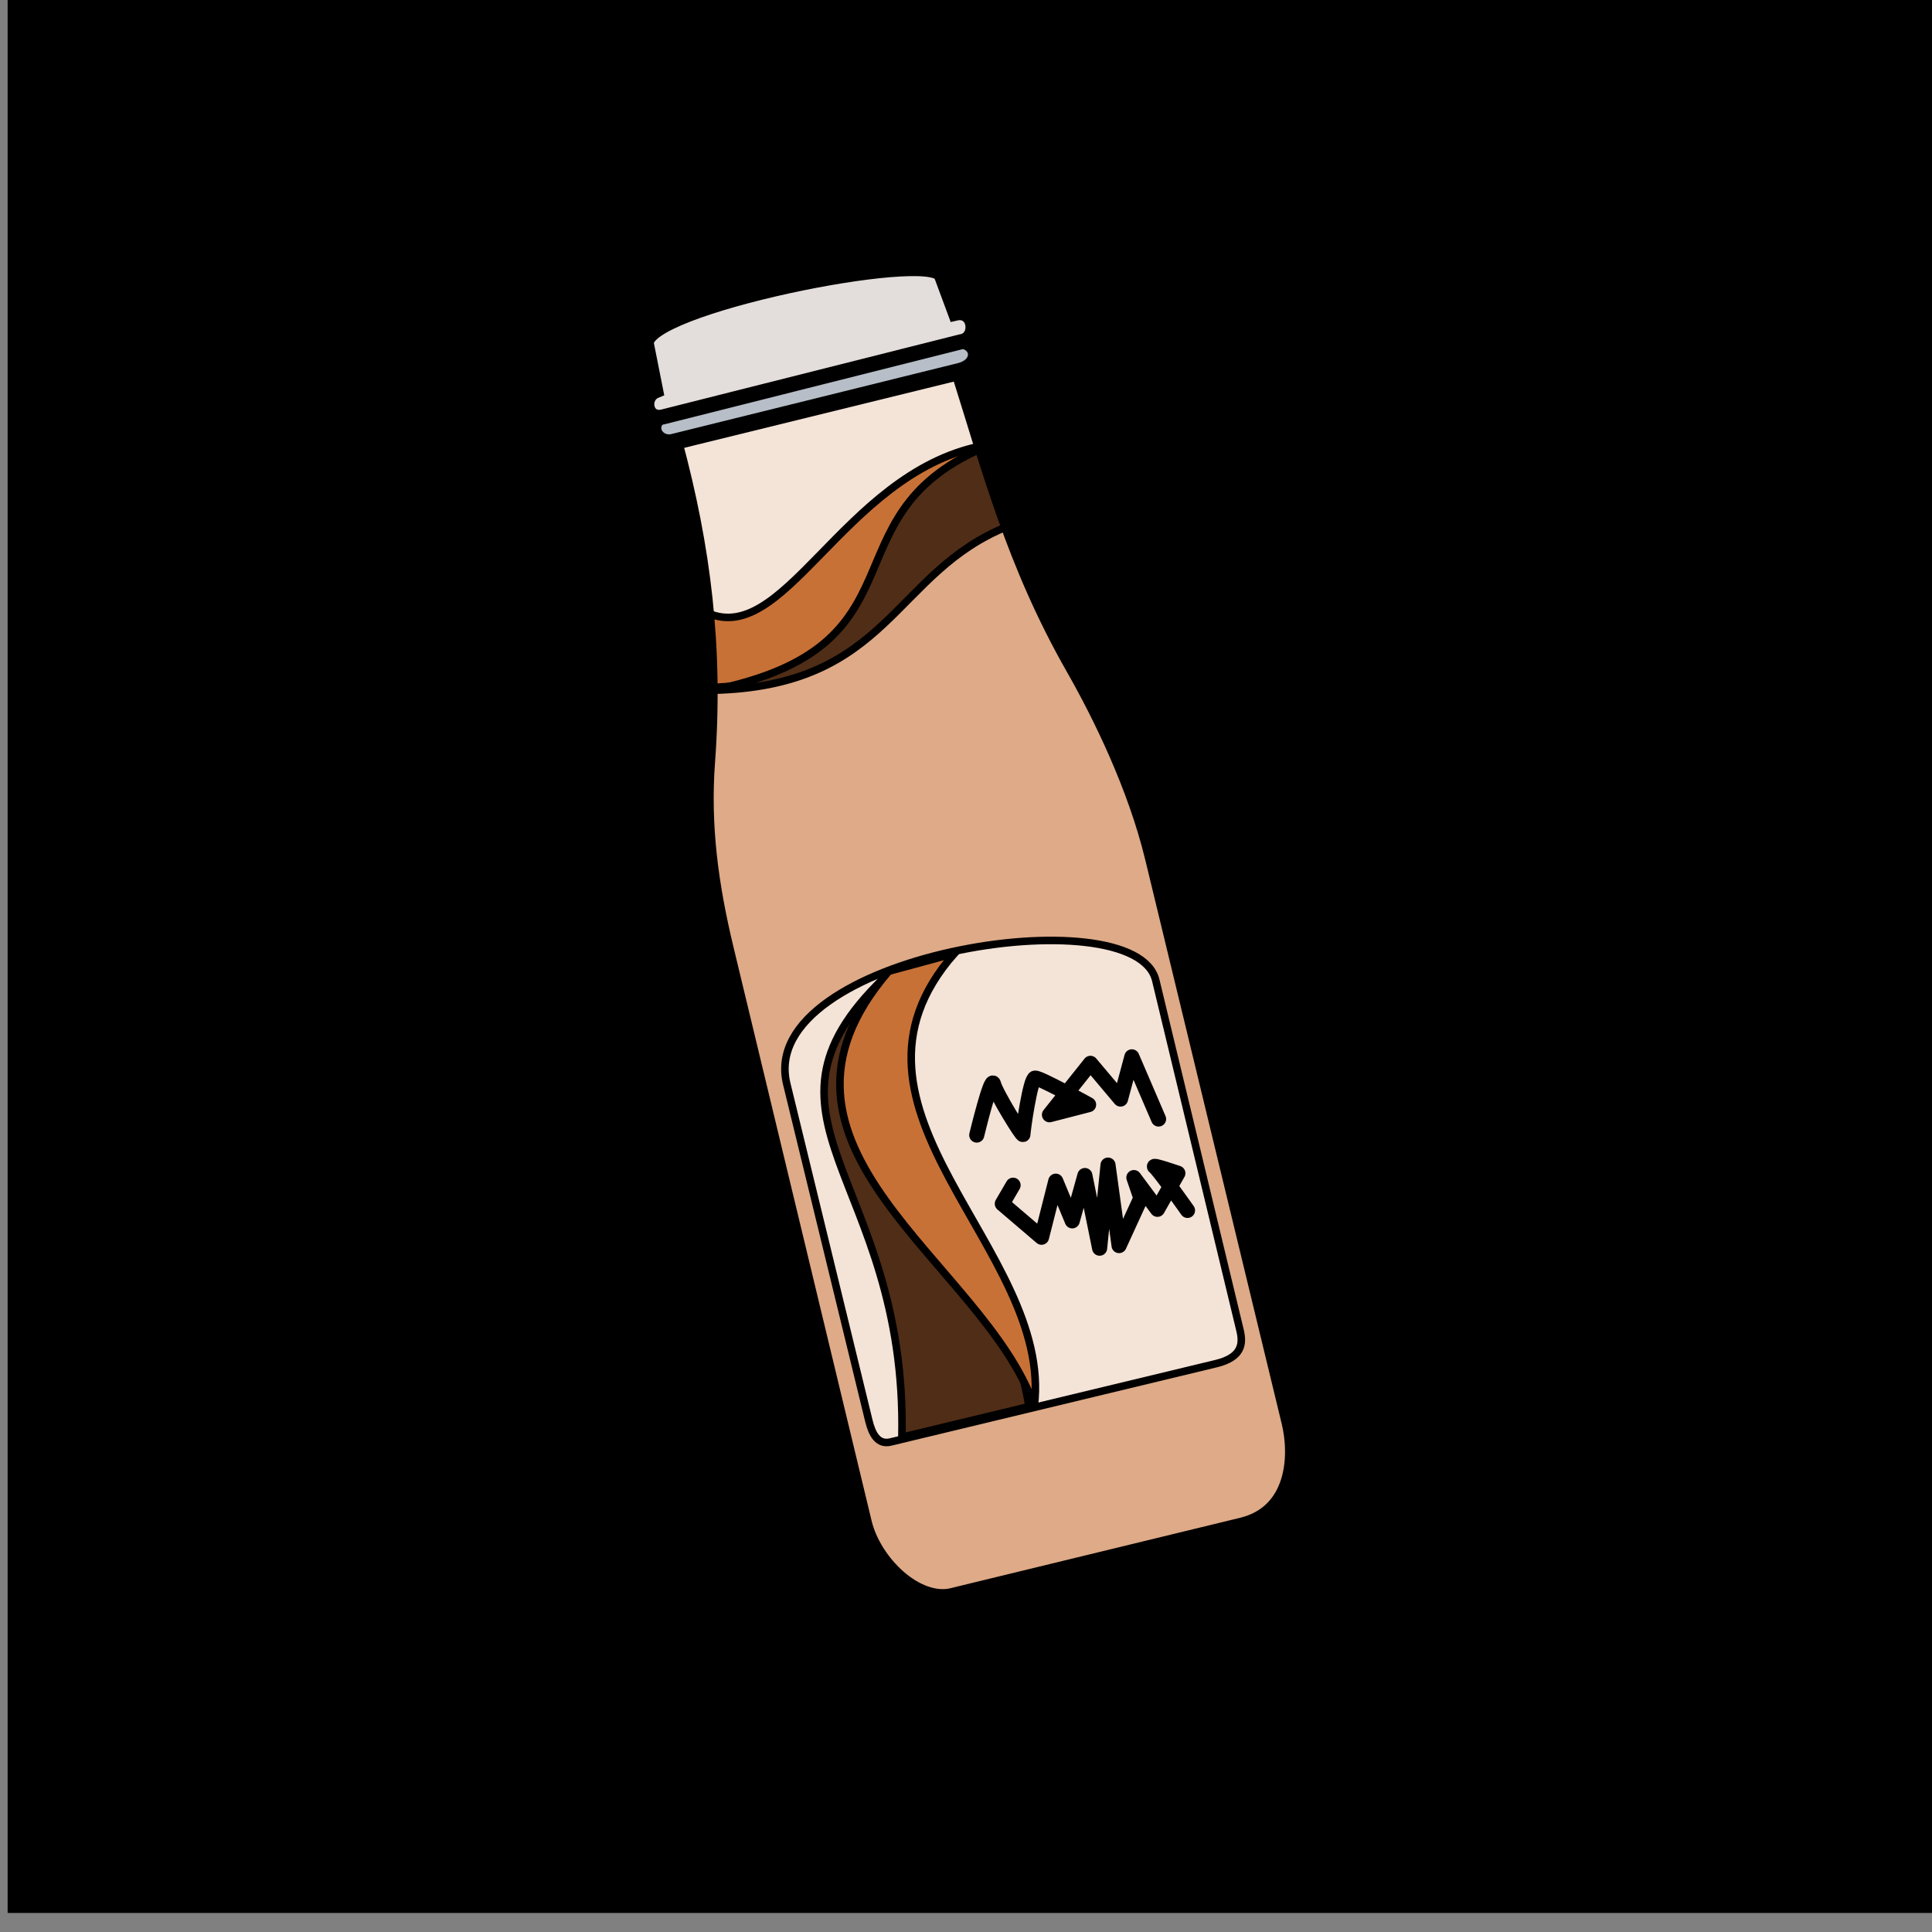 <?xml version="1.0" encoding="UTF-8" standalone="no"?>
<!-- Created with Inkscape (http://www.inkscape.org/) -->

<svg
   xmlns:dc="http://purl.org/dc/elements/1.1/"
   xmlns:cc="http://creativecommons.org/ns#"
   xmlns:rdf="http://www.w3.org/1999/02/22-rdf-syntax-ns#"
   xmlns:svg="http://www.w3.org/2000/svg"
   xmlns="http://www.w3.org/2000/svg"
   xmlns:sodipodi="http://sodipodi.sourceforge.net/DTD/sodipodi-0.dtd"
   xmlns:inkscape="http://www.inkscape.org/namespaces/inkscape"
   width="100%"
   height="100%"
   viewBox="0 0 64 64"
   id="svg4311"
   version="1.1"
   inkscape:version="0.91 r13725"
   sodipodi:docname="attributeSquirrelMorphDrink.svg">
  <rect x="0" y="0" width="64" height="64" fill="#808080" stroke="none"/>
  <defs
     id="defs4313">
    <inkscape:path-effect
       effect="powerstroke"
       id="path-effect4155"
       is_visible="true"
       offset_points="0.928,1.289"
       sort_points="true"
       interpolator_type="Linear"
       interpolator_beta="0.2"
       start_linecap_type="zerowidth"
       linejoin_type="round"
       miter_limit="4"
       end_linecap_type="zerowidth"
       cusp_linecap_type="round" />
    <inkscape:path-effect
       effect="powerstroke"
       id="path-effect4151"
       is_visible="true"
       offset_points="0,0.5"
       sort_points="true"
       interpolator_type="CubicBezierJohan"
       interpolator_beta="0.2"
       start_linecap_type="zerowidth"
       linejoin_type="round"
       miter_limit="4"
       end_linecap_type="zerowidth"
       cusp_linecap_type="round" />
    <inkscape:path-effect
       effect="powerstroke"
       id="path-effect4147"
       is_visible="true"
       offset_points="0,0.5"
       sort_points="true"
       interpolator_type="CubicBezierJohan"
       interpolator_beta="0.2"
       start_linecap_type="zerowidth"
       linejoin_type="round"
       miter_limit="4"
       end_linecap_type="zerowidth"
       cusp_linecap_type="round" />
    <inkscape:path-effect
       effect="powerstroke"
       id="path-effect4183"
       is_visible="true"
       offset_points="0.238,0.518"
       sort_points="true"
       interpolator_type="Linear"
       interpolator_beta="0.2"
       start_linecap_type="zerowidth"
       linejoin_type="round"
       miter_limit="4"
       end_linecap_type="zerowidth"
       cusp_linecap_type="round" />
  </defs>
  <sodipodi:namedview
     id="base"
     pagecolor="#ffffff"
     bordercolor="#666666"
     borderopacity="1.0"
     inkscape:pageopacity="0.0"
     inkscape:pageshadow="2"
     inkscape:zoom="7.919596"
     inkscape:cx="68.615309"
     inkscape:cy="24.400935"
     inkscape:document-units="px"
     inkscape:current-layer="layer5"
     showgrid="false"
     units="px"
     inkscape:window-width="2560"
     inkscape:window-height="1388"
     inkscape:window-x="-8"
     inkscape:window-y="-8"
     inkscape:window-maximized="1"
     showguides="false" />
  <g
     inkscape:groupmode="layer"
     id="layer5"
     inkscape:label="Stage5"
     style="display:inline;opacity:1">
    <ellipse
       style="display:inline;fill:#ff8080;fill-opacity:1;stroke:#000000;stroke-width:1.128;stroke-linecap:round;stroke-linejoin:round;stroke-miterlimit:4;stroke-dasharray:none;stroke-dashoffset:0;stroke-opacity:1"
       id="path4279"
       cx="31.82"
       cy="31.549"
       rx="27.008"
       ry="26.625" />
    <path
       style="display:inline;fill:#f9f9f9;fill-opacity:1;fill-rule:evenodd;stroke:none;stroke-width:1px;stroke-linecap:butt;stroke-linejoin:miter;stroke-opacity:1"
       d="M 33.311,8.447 C 42.854,9.706 51.837,12.667 56.144,29.853 42.96,11.014 41.262,14.341 33.311,8.447 Z"
       id="path4281"
       inkscape:connector-curvature="0"
       sodipodi:nodetypes="ccc" />
    <path
       style="display:inline;fill:#000000;fill-opacity:0.449;fill-rule:evenodd;stroke:none;stroke-width:1px;stroke-linecap:butt;stroke-linejoin:miter;stroke-opacity:1"
       d="M 43.352,55.124 C 18.555,65.583 -2.419,42.116 7.64,20.864 7.829,39.063 21.868,56.945 43.352,55.124 Z"
       id="path4283"
       inkscape:connector-curvature="0"
       sodipodi:nodetypes="ccc" />
    <flowRoot
       xml:space="preserve"
       id="flowRoot4156"
       style="fill:black;stroke:none;stroke-opacity:1;stroke-width:1px;stroke-linejoin:miter;stroke-linecap:butt;fill-opacity:1;font-family:sans-serif;font-style:normal;font-weight:normal;font-size:40px;line-height:125%;letter-spacing:0px;word-spacing:0px"><flowRegion
         id="flowRegion4158"><rect
           id="rect4160"
           width="42.679"
           height="44.068"
           x="6.566"
           y="11.22" /></flowRegion><flowPara
         id="flowPara4162" /></flowRoot>    <flowRoot
       xml:space="preserve"
       id="flowRoot4168"
       style="fill:black;stroke:none;stroke-opacity:1;stroke-width:1px;stroke-linejoin:miter;stroke-linecap:butt;fill-opacity:1;font-family:sans-serif;font-style:normal;font-weight:normal;font-size:40px;line-height:125%;letter-spacing:0px;word-spacing:0px"><flowRegion
         id="flowRegion4170"><rect
           id="rect4172"
           width="63.766"
           height="63.64"
           x="0.253"
           y="-0.271" /></flowRegion><flowPara
         id="flowPara4174" /></flowRoot>   
    <g
       id="g4192"
       transform="matrix(0.972,-0.234,0.234,0.972,-73.506,24.542)">
      <path
         sodipodi:nodetypes="sssssccssss"
         inkscape:connector-curvature="0"
         id="path4168"
         d="m 95.536,52.125 9.866,-0.022 c 1.789,-0.004 2.323,-1.786 2.321,-2.946 l -0.022,-19.241 c -0.003,-2.449 -0.587,-5.035 -1.076,-6.723 -1.117,-3.851 -1.165,-7.103 -1.401,-10.442 l -9.687,0.045 c 0.1,3.635 -0.275,6.984 -1.429,10.58 -0.648,2.02 -0.848,4.001 -0.848,6.161 l 0,19.554 c 0,1.374 1.063,3.038 2.277,3.036 z"
         style="fill:#deaa87;fill-rule:evenodd;stroke:none;stroke-width:0.5;stroke-linecap:butt;stroke-linejoin:miter;stroke-miterlimit:4;stroke-dasharray:none;stroke-opacity:1" />
      <path
         sodipodi:nodetypes="sssssss"
         inkscape:connector-curvature="0"
         id="path4170"
         d="m 94.733,46.701 11.088,-3e-6 c 0.897,0 1.034,-0.437 1.034,-0.884 l 0,-11.932 c 0,-2.923 -12.702,-3.904 -12.69,0.474 l 0.032,11.49 c 0.001,0.457 0.105,0.852 0.537,0.852 z"
         style="fill:#f4e3d7;fill-opacity:1;fill-rule:evenodd;stroke:#000000;stroke-width:0.25;stroke-linecap:butt;stroke-linejoin:miter;stroke-miterlimit:4;stroke-dasharray:none;stroke-opacity:1" />
      <path
         sodipodi:nodetypes="cccc"
         inkscape:connector-curvature="0"
         id="path4178"
         d="m 95.134,46.634 4.33,0 c 0.568,-7.079 -7.121,-9.602 -1.071,-15.089 -6.263,3.492 -1.046,6.677 -3.259,15.089 z"
         style="fill:#502d16;fill-opacity:1;fill-rule:evenodd;stroke:#000000;stroke-width:0.25;stroke-linecap:butt;stroke-linejoin:miter;stroke-miterlimit:4;stroke-dasharray:none;stroke-opacity:1" />
      <path
         sodipodi:nodetypes="cccc"
         inkscape:connector-curvature="0"
         id="path4180"
         d="m 98.326,31.522 c 0.179,0 2.254,-0.067 2.254,-0.067 -5.647,3.967 0.893,10.284 -0.938,15.201 -0.512,-5.051 -7.583,-10.634 -1.317,-15.134 z"
         style="fill:#c87137;fill-opacity:1;fill-rule:evenodd;stroke:#000000;stroke-width:0.25;stroke-linecap:butt;stroke-linejoin:miter;stroke-miterlimit:4;stroke-dasharray:none;stroke-opacity:1" />
      <path
         inkscape:connector-curvature="0"
         id="path4182"
         d="m 99.888,37.482 c 0,0 0.937,-1.83 0.937,-1.518 0,0.312 0.536,1.964 0.558,1.853 0.022,-0.112 0.67,-1.741 0.826,-1.719 0.156,0.022 1.518,1.272 1.518,1.272 l -1.339,0.022 1.719,-1.339 0.692,1.384 0.692,-1.272 0.379,2.21"
         style="fill:none;fill-rule:evenodd;stroke:#000000;stroke-width:0.5;stroke-linecap:round;stroke-linejoin:round;stroke-miterlimit:4;stroke-dasharray:none;stroke-opacity:1" />
      <path
         inkscape:connector-curvature="0"
         id="path4184"
         d="m 100.67,39.379 -0.491,0.513 1.004,1.384 0.893,-1.696 0.223,1.406 0.759,-1.362 -0.089,2.455 0.915,-2.612 -0.268,2.679 1.071,-1.362 -0.067,-0.714 0.513,1.205 0.938,-1.004 c 0,0 -0.804,-0.513 -0.692,-0.379 0.112,0.134 0.714,1.652 0.714,1.652"
         style="fill:none;fill-rule:evenodd;stroke:#000000;stroke-width:0.5;stroke-linecap:round;stroke-linejoin:round;stroke-miterlimit:4;stroke-dasharray:none;stroke-opacity:1" />
      <path
         sodipodi:nodetypes="ssscs"
         inkscape:connector-curvature="0"
         id="path4186"
         d="m 95.491,12.782 c -0.626,0.004 -0.865,-0.942 0.189,-0.994 1.444,-0.071 9.437,-0.063 9.502,-0.063 0.953,-0.004 0.961,0.977 0.095,0.994 z"
         style="fill:#b7bec8;fill-rule:evenodd;stroke:#000000;stroke-width:0.5;stroke-linecap:butt;stroke-linejoin:miter;stroke-miterlimit:4;stroke-dasharray:none;stroke-opacity:1" />
      <path
         sodipodi:nodetypes="ccssccc"
         inkscape:connector-curvature="0"
         id="path4188"
         d="m 95.349,11.914 c -0.609,-0.006 -0.548,-0.82 -0.032,-0.9 l 0.063,-1.563 c 0.05,-1.237 9.926,-0.882 10.038,0.063 l 0.158,1.326 c 0.707,0.002 0.565,1.032 -0.049,0.965 z"
         style="fill:#e3dedb;fill-rule:evenodd;stroke:#000000;stroke-width:0.5;stroke-linecap:butt;stroke-linejoin:miter;stroke-miterlimit:4;stroke-dasharray:none;stroke-opacity:1" />
      <path
         sodipodi:nodetypes="ccccc"
         inkscape:connector-curvature="0"
         id="path4176"
         d="m 95.246,19.491 c 0.262,-3.294 0.238,-4.36 0.357,-6.54 l 9.665,-0.045 0.223,2.879 z"
         style="fill:#f4e3d7;fill-rule:evenodd;stroke:#000000;stroke-width:0.25;stroke-linecap:butt;stroke-linejoin:miter;stroke-miterlimit:4;stroke-dasharray:none;stroke-opacity:1" />
      <path
         sodipodi:nodetypes="cccc"
         inkscape:connector-curvature="0"
         id="path4174"
         d="m 94.732,20.987 0.424,-2.5 c 2.244,1.961 5.492,-3.321 10.201,-3.17 -3.451,2.012 -4.733,6.948 -10.625,5.67 z"
         style="fill:#c87137;fill-rule:evenodd;stroke:#000000;stroke-width:0.25;stroke-linecap:butt;stroke-linejoin:bevel;stroke-miterlimit:4;stroke-dasharray:none;stroke-opacity:1" />
      <path
         sodipodi:nodetypes="cccc"
         inkscape:connector-curvature="0"
         id="path4172"
         d="m 94.799,21.098 c 5.789,1.269 6.731,-2.413 10.848,-2.991 l -0.29,-2.701 c -5.583,1.006 -3.207,5.964 -10.558,5.692 z"
         style="fill:#502d16;fill-rule:evenodd;stroke:#000000;stroke-width:0.25;stroke-linecap:butt;stroke-linejoin:miter;stroke-miterlimit:4;stroke-dasharray:none;stroke-opacity:1" />
      <path
         style="fill:none;fill-rule:evenodd;stroke:#000000;stroke-width:0.5;stroke-linecap:butt;stroke-linejoin:miter;stroke-miterlimit:4;stroke-dasharray:none;stroke-opacity:1"
         d="m 95.536,52.125 9.866,-0.022 c 1.789,-0.004 2.323,-1.786 2.321,-2.946 l -0.022,-19.241 c -0.003,-2.449 -0.587,-5.035 -1.076,-6.723 -1.117,-3.851 -1.165,-7.103 -1.401,-10.442 l -9.687,0.045 c 0.1,3.635 -0.275,6.984 -1.429,10.58 -0.648,2.02 -0.848,4.001 -0.848,6.161 l 0,19.554 c 0,1.374 1.063,3.038 2.277,3.036 z"
         id="path4190"
         inkscape:connector-curvature="0"
         sodipodi:nodetypes="sssssccssss" />
    </g>
  </g>
</svg>
